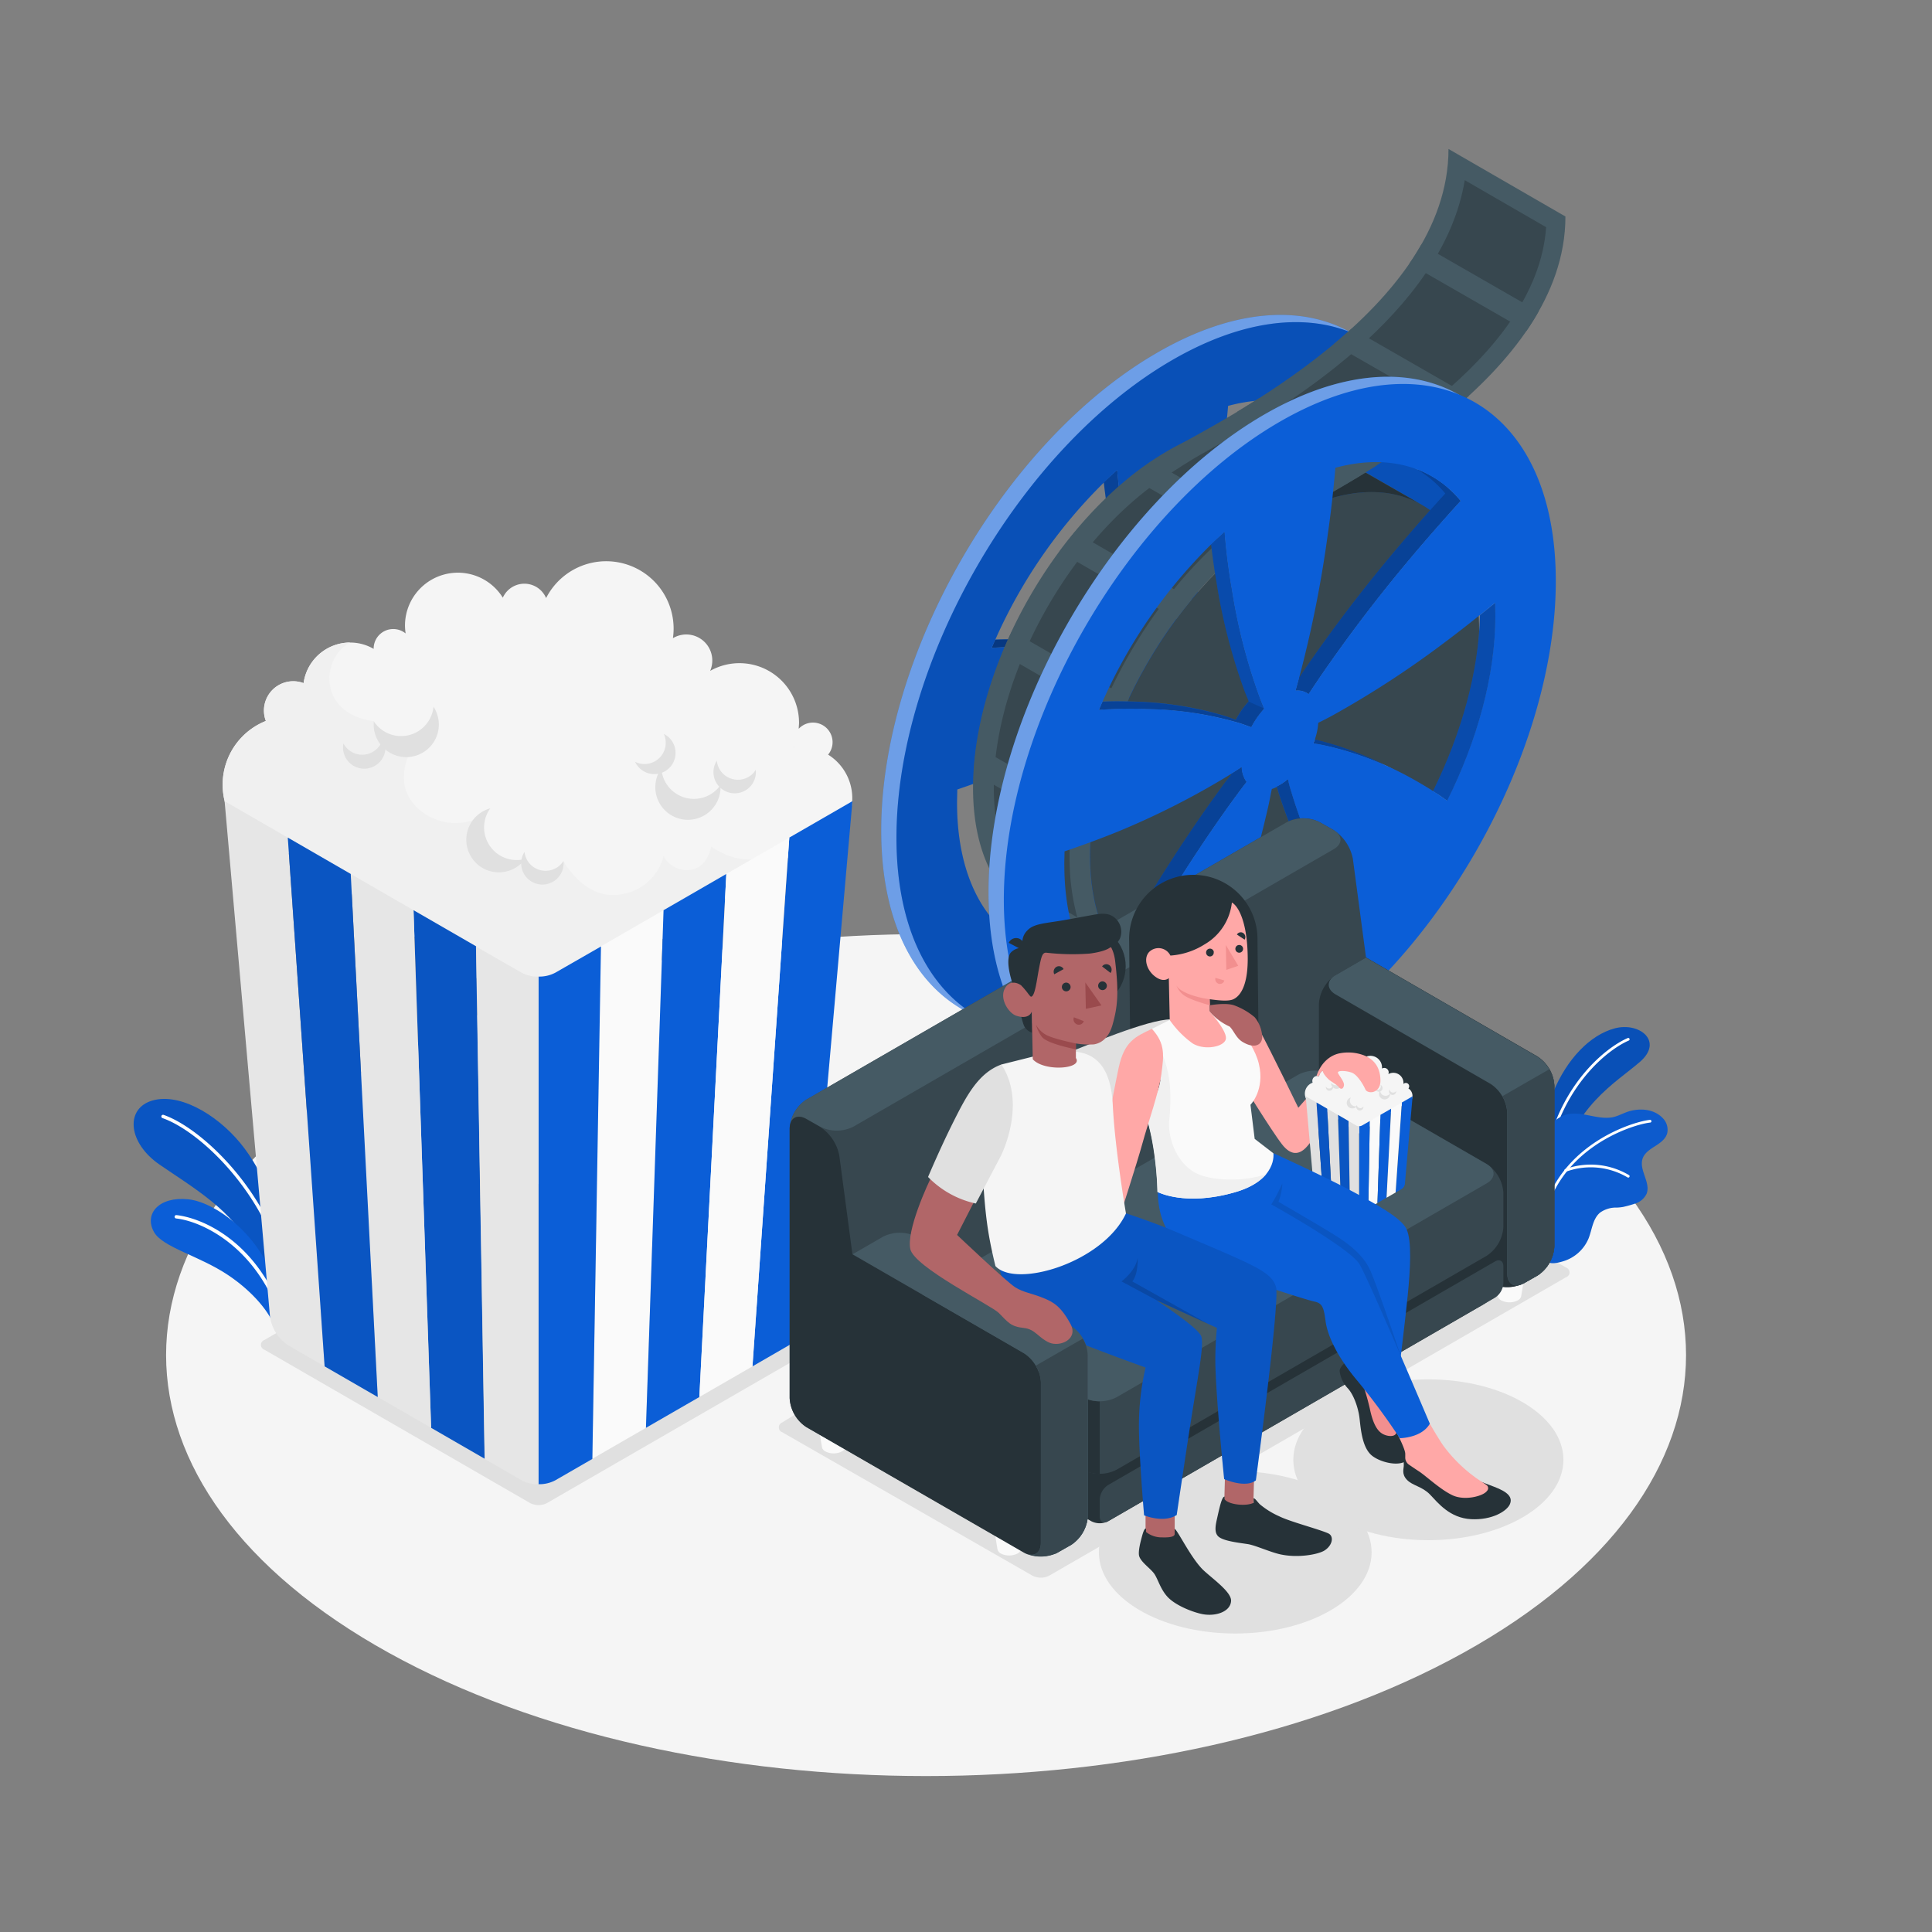 <svg xmlns="http://www.w3.org/2000/svg" viewBox="0 0 500 500"><rect x="0" y="0" width="500" height="500" fill="#808080" stroke="none"/><g id="freepik--Floor--inject-83"><path id="freepik--floor--inject-83" d="M378.74,427.73c-76.81,42.55-201.34,42.55-278.15,0s-76.81-111.53,0-154.08,201.34-42.54,278.15,0S455.55,385.18,378.74,427.73Z" style="fill:#f5f5f5"></path></g><g id="freepik--Shadows--inject-83"><path id="freepik--Shadow--inject-83" d="M202.47,370.68l64.72,37.1a4.78,4.78,0,0,0,4.34,0L405.3,330.54a1.32,1.32,0,0,0,0-2.5l-68.95-39.62a4.64,4.64,0,0,0-4.3.06L202.43,368.13A1.36,1.36,0,0,0,202.47,370.68Z" style="fill:#e0e0e0"></path><path id="freepik--shadow--inject-83" d="M137.21,389,68.42,349.3a1.33,1.33,0,0,1,0-2.51L137,306.94a4.79,4.79,0,0,1,4.33,0l69,39.86a1.32,1.32,0,0,1,0,2.5L141.54,389A4.79,4.79,0,0,1,137.21,389Z" style="fill:#e0e0e0"></path><ellipse id="freepik--shadow--inject-83" cx="319.68" cy="401.74" rx="35.29" ry="21.01" style="fill:#e0e0e0"></ellipse><ellipse id="freepik--shadow--inject-83" cx="369.66" cy="377.79" rx="34.95" ry="20.81" style="fill:#e0e0e0"></ellipse></g><g id="freepik--Plants--inject-83"><g id="freepik--plants--inject-83"><g id="freepik--plants--inject-83"><path d="M73.2,321.91c-.1-6-4.67-18.43-11.06-26.14S45.82,282.51,38.88,285c-6.46,2.34-5.61,10.85,2.38,16.37s20,12.41,23.61,22.12l7.49,11.86Z" style="fill:#0B5ED7"></path><path d="M73.2,321.91c-.1-6-4.67-18.43-11.06-26.14S45.82,282.51,38.88,285c-6.46,2.34-5.61,10.85,2.38,16.37s20,12.41,23.61,22.12l7.49,11.86Z" style="opacity:0.1"></path><path d="M73.79,330.14a.44.44,0,0,1-.4-.34C69,309.3,52.07,292.88,42.05,289.36a.44.44,0,0,1-.27-.56.43.43,0,0,1,.56-.27c10.21,3.58,27.45,20.28,31.91,41.08a.44.44,0,0,1-.34.52Z" style="fill:#fff"></path><path d="M71,343.36c-1-3.37-5.26-8.89-12-13.39-7.49-5-16.9-7.16-19.13-11.09-2.67-4.73,1.27-9.31,8.89-8.5s21.16,10.94,23.57,26.52Z" style="fill:#0B5ED7"></path><path d="M72.36,339.78a.44.44,0,0,1-.38-.29C65.37,322,51.82,316,45.58,315.34a.44.44,0,0,1-.39-.49.43.43,0,0,1,.49-.38c6.9.77,20.37,6.84,27.12,24.71a.43.43,0,0,1-.25.57A.58.58,0,0,1,72.36,339.78Z" style="fill:#fff"></path></g><g id="freepik--plants--inject-83"><path d="M399,302s-.7-10.36,2.9-19.17,9.65-15,16-16.69,12.7,3.3,6.52,8.66-17.72,11.79-20.58,28.13Z" style="fill:#0B5ED7"></path><path d="M399,302s-.7-10.36,2.9-19.17,9.65-15,16-16.69,12.7,3.3,6.52,8.66-17.72,11.79-20.58,28.13Z" style="opacity:0.15"></path><path d="M400.45,299h-.07a.36.36,0,0,1-.28-.41c3.75-18.08,15.47-27.49,21.15-29.94a.35.35,0,0,1,.46.18.35.35,0,0,1-.18.46c-5.56,2.4-17,11.64-20.74,29.44A.35.35,0,0,1,400.45,299Z" style="fill:#fff"></path><path d="M431.49,293.21c-.37,1.52-1.77,2.53-3.09,3.37s-2.75,1.74-3.28,3.21c-1.06,3,2.18,6.27,1,9.19a4.9,4.9,0,0,1-2.93,2.5,31.66,31.66,0,0,1-3.17.88,12.14,12.14,0,0,1-1.56.16,7.12,7.12,0,0,0-4.35,1.29c-1.92,1.59-2.08,4.4-3,6.72a10.31,10.31,0,0,1-6.36,5.82c-.94.3-2.69.8-3.76.44l-.23-.09,0,0c-.16-.12-.36-.29-.46-.38l0-.05c-.63-1.33-.28-2.89-.52-4.33a2,2,0,0,0,0-.26c-.37-1.66-.72-3.31-1.07-5-.64-3.05-1.23-6.12-1.78-9.19-.34-2-1-4.14-.48-6.17.55-2.24,2.87-2.71,3.37-4.9.21-.87.24-1.77.43-2.65a7.26,7.26,0,0,1,5.3-5.36c4-.95,8.26,1.67,12.25.63,1-.28,2-.78,3-1.16,3.17-1.22,7.14-1,9.49,1.46A4.31,4.31,0,0,1,431.49,293.21Z" style="fill:#0B5ED7"></path><g style="opacity:0.07"><path d="M431.49,293.21c-.37,1.52-1.77,2.53-3.09,3.37s-2.75,1.74-3.28,3.21c-1.06,3,2.18,6.27,1,9.19a4.9,4.9,0,0,1-2.93,2.5,16.56,16.56,0,0,1-3.17.88,12.14,12.14,0,0,1-1.56.16,7.12,7.12,0,0,0-4.35,1.29c-1.92,1.59-2.08,4.4-3,6.72a10.31,10.31,0,0,1-6.36,5.82c-.94.3-2.69.8-3.76.44l-.23-.09,0,0a1,1,0,0,1-.18-.1,1.24,1.24,0,0,1-.28-.28l0-.05c-.75-1.05-.35-3.07-.52-4.33a2,2,0,0,0,0-.26c-.37-1.66-.72-3.31-1.07-5-.64-3.05-1.23-6.12-1.78-9.19-.34-2-1-4.14-.48-6.17.55-2.24,2.87-2.71,3.37-4.9.21-.87.24-1.77.43-2.65a7.26,7.26,0,0,1,5.3-5.36c4-.95,8.26,1.67,12.25.63,1-.28,2-.78,3-1.16,3.17-1.22,7.14-1,9.49,1.46A4.31,4.31,0,0,1,431.49,293.21Z" style="fill:#263238"></path></g><path d="M398.73,319.92h0a.36.36,0,0,1-.32-.38c1.75-22.05,23.34-29.14,28.59-29.72a.36.36,0,0,1,.39.31.35.35,0,0,1-.31.39c-5.14.56-26.26,7.51-28,29.08A.35.35,0,0,1,398.73,319.92Z" style="fill:#fff"></path><path d="M421.39,304.76a.36.36,0,0,1-.2-.06,18.72,18.72,0,0,0-15.85-1.49.35.35,0,1,1-.23-.66,19.4,19.4,0,0,1,16.48,1.57.34.34,0,0,1,.08.49A.32.32,0,0,1,421.39,304.76Z" style="fill:#fff"></path></g></g></g><g id="freepik--Popcorn--inject-83"><path d="M214.33,195.28a5.07,5.07,0,0,0-7.62-6.68c0-.51.08-1,.08-1.56a15.42,15.42,0,0,0-23-13.42,6.83,6.83,0,0,0,.55-2.68,6.73,6.73,0,0,0-10.19-5.78,17,17,0,0,0,.18-2.38,17.45,17.45,0,0,0-33-8,6.11,6.11,0,0,0-11.2-.1,13.69,13.69,0,0,0-25.32,7.21,13.83,13.83,0,0,0,.17,2.05,5.07,5.07,0,0,0-8.28,3.93s0,0,0,.06a12,12,0,0,0-6.08-1.64,12.19,12.19,0,0,0-12.06,10.51,7.58,7.58,0,0,0-9.76,9.79,17.75,17.75,0,0,0,6.56,34.24l63.75,42.95,68.19-43.9a13.3,13.3,0,0,0,7-24.59Zm-8.94-1.86a.93.93,0,0,1,.05-.1.29.29,0,0,1,0,.09Z" style="fill:#f5f5f5"></path><path d="M90.63,166.28a12.19,12.19,0,0,0-12.06,10.51,7.58,7.58,0,0,0-9.76,9.79,17.75,17.75,0,0,0,6.56,34.24l63.75,42.95,63.52-40.89,1.63-6.11c-8.65,11.23-20.21,2.29-20.21,2.29s-.88,5.73-5.72,6.08a6.68,6.68,0,0,1-6.61-3.65,13.25,13.25,0,0,1-10.95,9.95c-9.44,1.75-14.95-8.61-14.95-8.61s-1.77,4.67-6.71,3.42-3.19-4-3.19-4-2.81,2.47-7.64-.11S123.13,212,123.13,212a14.3,14.3,0,0,1-15.18-3c-7-6.65-1.07-15.79-1.07-15.79-10.52,2.06-10.13-6.57-10.13-6.57C82.05,184.63,83.11,170.21,90.63,166.28Z" style="fill:#f0f0f0"></path><polygon points="155.53 244.91 153.3 377.53 167.17 369.52 171.73 235.56 155.53 244.91" style="fill:#fafafa"></polygon><polygon points="171.73 235.56 167.17 369.52 180.99 361.55 187.97 226.18 171.73 235.56" style="fill:#0B5ED7"></polygon><path d="M143.7,251.74a8.83,8.83,0,0,1-4.33,1V384.11a8.83,8.83,0,0,0,4.33-1l9.6-5.54,2.23-132.62Z" style="fill:#0B5ED7"></path><path d="M194.74,353.61l9.36-5.41a10.8,10.8,0,0,0,4.77-7.48l11.74-133.38-16.34,9.43Z" style="fill:#0B5ED7"></path><polygon points="187.97 226.18 180.99 361.55 194.74 353.61 204.27 216.77 187.97 226.18" style="fill:#fafafa"></polygon><polygon points="123.22 244.91 125.45 377.53 111.58 369.52 107.02 235.56 123.22 244.91" style="fill:#0B5ED7"></polygon><polygon points="107.02 235.56 111.58 369.52 97.76 361.55 90.77 226.18 107.02 235.56" style="fill:#e6e6e6"></polygon><path d="M135,251.74a8.88,8.88,0,0,0,4.33,1V384.11a8.89,8.89,0,0,1-4.33-1l-9.59-5.54-2.23-132.62Z" style="fill:#e6e6e6"></path><path d="M84,353.61l-9.36-5.41a10.77,10.77,0,0,1-4.77-7.48L58.13,207.34l16.35,9.43Z" style="fill:#e6e6e6"></path><polygon points="90.77 226.18 97.76 361.55 84.01 353.61 74.48 216.77 90.77 226.18" style="fill:#0B5ED7"></polygon><polygon points="123.22 244.91 125.45 377.53 111.58 369.52 107.02 235.56 123.22 244.91" style="opacity:0.1"></polygon><polygon points="90.77 226.18 97.76 361.55 84.01 353.61 74.48 216.77 90.77 226.18" style="opacity:0.1"></polygon><path d="M135.93,222.28a8.43,8.43,0,1,1-9.05-13.08,8.44,8.44,0,0,0,6.84,13.38A8.13,8.13,0,0,0,135.93,222.28Z" style="fill:#e0e0e0"></path><path d="M145.83,222.83a5.49,5.49,0,1,1-10.08-2.36,5.44,5.44,0,0,0,1.38,3.09,5.51,5.51,0,0,0,7.76.38A5.77,5.77,0,0,0,145.83,222.83Z" style="fill:#e0e0e0"></path><path d="M112.19,182.89a8.43,8.43,0,1,1-15.44,3.8,8.43,8.43,0,0,0,15.44-3.8Z" style="fill:#e0e0e0"></path><path d="M99.13,190.9a5.49,5.49,0,1,1-10.25,1.48,5.39,5.39,0,0,0,2.42,2.37,5.49,5.49,0,0,0,7.36-2.48A5.7,5.7,0,0,0,99.13,190.9Z" style="fill:#e0e0e0"></path><path d="M186.46,203.2a8.44,8.44,0,1,1-15.3-4.37,8.43,8.43,0,0,0,13.77,6A9,9,0,0,0,186.46,203.2Z" style="fill:#e0e0e0"></path><path d="M195.59,199.22a5.49,5.49,0,1,1-10.08-2.36A5.45,5.45,0,0,0,186.9,200a5.51,5.51,0,0,0,7.76.38A5.71,5.71,0,0,0,195.59,199.22Z" style="fill:#e0e0e0"></path><path d="M171.8,189.94a5.49,5.49,0,1,1-7.44,7.21,5.49,5.49,0,0,0,7.86-5.82A5.34,5.34,0,0,0,171.8,189.94Z" style="fill:#e0e0e0"></path></g><g id="freepik--Film--inject-83"><path d="M349.53,86c-12.88-7.18-30.55-6-50,5.25C260,114,228.06,169.39,228.06,214.93c0,25.27,9.84,42.19,25.33,48.38,12.44,5,28.53,3,46.09-7.14C338.92,233.39,370.9,178,370.9,132.46,370.9,109.43,362.72,93.32,349.53,86Zm.7,27.62c-4,4.38-8.24,9.16-12.47,14.19a391.28,391.28,0,0,0-24,31.47c-1,1.5-2,2.95-2.86,4.31a4.75,4.75,0,0,0-3.34-.91c.3-1.06.6-2.17.91-3.33l-1.55,2.35a4.77,4.77,0,0,0-3.34-.91c.42-1.44.84-3,1.26-4.64a303.5,303.5,0,0,0,7.09-36c.84-5.86,1.47-11.64,1.94-17,9.64-2.6,18.24-1.69,25.06,2.28A26.94,26.94,0,0,1,350.23,113.59Zm-97.54,52.14c7.41-17.47,18.95-34,32.46-46,.15,1.68.31,3.38.51,5.09,1.14-1.1,2.29-2.17,3.47-3.21.41,4.82,1,9.89,1.87,14.76a148.6,148.6,0,0,0,7.1,27.78c.41,1.15.88,2.21,1.25,3.19a23,23,0,0,0-3.34,4.77c-.89-.33-1.82-.69-2.82-1a89.12,89.12,0,0,0-24.06-3.71,107.74,107.74,0,0,0-12.47.21c.3-.71.61-1.43.92-2.13C255.93,165.53,254.3,165.62,252.69,165.73Zm7.46,75.44a28.24,28.24,0,0,1-3.23-3.24l-.73,1.36c-7.78-6.61-12.48-18-12.48-33.42,0-1.14.06-2.32.06-3.47,4.33-1.47,9-3.16,13.73-5.09A205.2,205.2,0,0,0,285.88,183c1.31-.82,2.56-1.6,3.71-2.38a7.06,7.06,0,0,0,1.15,3.71c1-.62,1.93-1.22,2.82-1.82a6.91,6.91,0,0,0,1.25,3.85c-1,1.24-2,2.62-3.08,4.07-6.63,9.07-14.67,21.24-21.92,33.63C266.37,229.81,263.13,235.6,260.15,241.17Zm43.32-1.2c-7,4.06-13.83,6.48-20,7.23.37-.94.74-1.89,1.1-2.84a37.83,37.83,0,0,1-5.07.95c2.25-5.69,4.44-11.72,6.53-17.86a364.79,364.79,0,0,0,10.49-36.68c.36-1.59.63-3.13.94-4.57a11.34,11.34,0,0,0,2.09-1,13.88,13.88,0,0,0,2-1.42l0,0a30.33,30.33,0,0,0,1,3.49c0,.1.06.19.08.29.28-.13.56-.29.85-.45a13.22,13.22,0,0,0,2-1.42l.05,0a30.39,30.39,0,0,0,.94,3.5A120.84,120.84,0,0,0,317,213.72a105.68,105.68,0,0,0,6.52,10.34A92.23,92.23,0,0,1,303.47,240Zm39.61-51.31c-.09.21-.2.42-.31.63a82.26,82.26,0,0,0-9.6-6c-.73-.41-1.49-.8-2.24-1.18a82.17,82.17,0,0,0-15.76-5.22c-1.05-.24-2.09-.42-3-.54.15-.35.27-.69.39-1l-1.34-.31a27.86,27.86,0,0,0-3-.53,16.71,16.71,0,0,0,1.25-5.31c1.15-.54,2.41-1.21,3.66-1.87a247.72,247.72,0,0,0,28.44-18.47c4.7-3.49,9.34-7.2,13.67-10.73,0,1.15.06,2.27.06,3.41,0,.55,0,1.1,0,1.66l3.93-3.18c0,1.15,0,2.26,0,3.4,0,15.37-4.7,32.25-12.47,47.82C345.58,190.32,344.35,189.48,343.08,188.66Z" style="fill:#0B5ED7"></path><path d="M349.53,86c-12.88-7.18-30.55-6-50,5.25C260,114,228.06,169.39,228.06,214.93c0,25.27,9.84,42.19,25.33,48.38,12.44,5,28.53,3,46.09-7.14C338.92,233.39,370.9,178,370.9,132.46,370.9,109.43,362.72,93.32,349.53,86Zm.7,27.62c-4,4.38-8.24,9.16-12.47,14.19a391.28,391.28,0,0,0-24,31.47c-1,1.5-2,2.95-2.86,4.31a4.75,4.75,0,0,0-3.34-.91c.3-1.06.6-2.17.91-3.33l-1.55,2.35a4.77,4.77,0,0,0-3.34-.91c.42-1.44.84-3,1.26-4.64a303.5,303.5,0,0,0,7.09-36c.84-5.86,1.47-11.64,1.94-17,9.64-2.6,18.24-1.69,25.06,2.28A26.94,26.94,0,0,1,350.23,113.59Zm-97.54,52.14c7.41-17.47,18.95-34,32.46-46,.15,1.68.31,3.38.51,5.09,1.14-1.1,2.29-2.17,3.47-3.21.41,4.82,1,9.89,1.87,14.76a148.6,148.6,0,0,0,7.1,27.78c.41,1.15.88,2.21,1.25,3.19a23,23,0,0,0-3.34,4.77c-.89-.33-1.82-.69-2.82-1a89.12,89.12,0,0,0-24.06-3.71,107.74,107.74,0,0,0-12.47.21c.3-.71.61-1.43.92-2.13C255.93,165.53,254.3,165.62,252.69,165.73Zm7.46,75.44a28.24,28.24,0,0,1-3.23-3.24l-.73,1.36c-7.78-6.61-12.48-18-12.48-33.42,0-1.14.06-2.32.06-3.47,4.33-1.47,9-3.16,13.73-5.09A205.2,205.2,0,0,0,285.88,183c1.31-.82,2.56-1.6,3.71-2.38a7.06,7.06,0,0,0,1.15,3.71c1-.62,1.93-1.22,2.82-1.82a6.91,6.91,0,0,0,1.25,3.85c-1,1.24-2,2.62-3.08,4.07-6.63,9.07-14.67,21.24-21.92,33.63C266.37,229.81,263.13,235.6,260.15,241.17Zm43.32-1.2c-7,4.06-13.83,6.48-20,7.23.37-.94.74-1.89,1.1-2.84a37.83,37.83,0,0,1-5.07.95c2.25-5.69,4.44-11.72,6.53-17.86a364.79,364.79,0,0,0,10.49-36.68c.36-1.59.63-3.13.94-4.57a11.34,11.34,0,0,0,2.09-1,13.88,13.88,0,0,0,2-1.42l0,0a30.33,30.33,0,0,0,1,3.49c0,.1.06.19.08.29.28-.13.56-.29.85-.45a13.22,13.22,0,0,0,2-1.42l.05,0a30.39,30.39,0,0,0,.94,3.5A120.84,120.84,0,0,0,317,213.72a105.68,105.68,0,0,0,6.52,10.34A92.23,92.23,0,0,1,303.47,240Zm39.61-51.31c-.09.21-.2.42-.31.63a82.26,82.26,0,0,0-9.6-6c-.73-.41-1.49-.8-2.24-1.18a82.17,82.17,0,0,0-15.76-5.22c-1.05-.24-2.09-.42-3-.54.15-.35.27-.69.39-1l-1.34-.31a27.86,27.86,0,0,0-3-.53,16.71,16.71,0,0,0,1.25-5.31c1.15-.54,2.41-1.21,3.66-1.87a247.72,247.72,0,0,0,28.44-18.47c4.7-3.49,9.34-7.2,13.67-10.73,0,1.15.06,2.27.06,3.41,0,.55,0,1.1,0,1.66l3.93-3.18c0,1.15,0,2.26,0,3.4,0,15.37-4.7,32.25-12.47,47.82C345.58,190.32,344.35,189.48,343.08,188.66Z" style="fill:#fff;opacity:0.4"></path><path d="M349.53,86c-12.43-5-28.52-3-46.08,7.14C264,115.89,232,171.27,232,216.82c0,23,8.19,39.13,21.37,46.49,12.89,7.18,30.56,6,50.06-5.26,39.44-22.77,71.42-78.15,71.42-123.7C374.87,109.08,365,92.15,349.53,86Zm-37,89.32a16.45,16.45,0,0,0,.86-4.26c1.14-.55,2.4-1.21,3.65-1.88a248,248,0,0,0,28.45-18.46c3.3-2.46,6.57-5,9.74-7.55l3.93-3.18c0,1.15,0,2.26,0,3.4,0,15.37-4.7,32.25-12.47,47.82-1.16-.86-2.39-1.7-3.66-2.52-1.9-1.22-3.9-2.39-5.94-3.51s-4.11-2.14-6.21-3.06a82.17,82.17,0,0,0-15.76-5.22c-1.05-.24-2.09-.42-3-.54C312.29,176,312.41,175.64,312.53,175.29Zm37.7-61.7c-4,4.38-8.24,9.16-12.47,14.19a391.28,391.28,0,0,0-24,31.47c-1,1.5-2,2.95-2.86,4.31a4.75,4.75,0,0,0-3.34-.91c.3-1.06.6-2.17.91-3.33.11-.43.22-.87.34-1.31a304.09,304.09,0,0,0,7.09-36c.84-5.84,1.46-11.63,1.93-17,7.86-2.12,15-1.9,21.1.4A26.94,26.94,0,0,1,350.23,113.59Zm-46.76,73.53a13.22,13.22,0,0,0,2-1.42l.05,0a30.39,30.39,0,0,0,.94,3.5A120.84,120.84,0,0,0,317,213.72a105.68,105.68,0,0,0,6.52,10.34,92.23,92.23,0,0,1-20,15.91c-7,4.06-13.83,6.48-20,7.23.37-.94.74-1.89,1.1-2.84,1.87-4.85,3.68-9.9,5.43-15a362,362,0,0,0,10.49-36.67c.36-1.6.62-3.13.93-4.58a7.55,7.55,0,0,0,1.24-.51C302.9,187.44,303.18,187.28,303.47,187.12Zm-55.79,20.64c0-1.15.06-2.33.06-3.47,4.33-1.48,9-3.17,13.72-5.09a206.45,206.45,0,0,0,28.39-14.34l.89-.56c1-.62,1.93-1.22,2.82-1.82a6.91,6.91,0,0,0,1.25,3.85c-1,1.24-2,2.62-3.08,4.07-6.63,9.07-14.67,21.24-21.92,33.63-3.44,5.78-6.68,11.57-9.66,17.14a28.24,28.24,0,0,1-3.23-3.24C251.09,231.1,247.68,220.85,247.68,207.76Zm41.45-86.12c.41,4.82,1,9.89,1.87,14.76a148.6,148.6,0,0,0,7.1,27.78c.41,1.15.88,2.21,1.25,3.19a23,23,0,0,0-3.34,4.77c-.89-.33-1.82-.69-2.82-1a89.12,89.12,0,0,0-24.06-3.71,107.74,107.74,0,0,0-12.47.21c.3-.71.61-1.43.92-2.13a132.4,132.4,0,0,1,28.08-40.64C286.8,123.75,288,122.68,289.13,121.64Z" style="fill:#0B5ED7"></path><path d="M349.53,86c-12.43-5-28.52-3-46.08,7.14C264,115.89,232,171.27,232,216.82c0,23,8.19,39.13,21.37,46.49,12.89,7.18,30.56,6,50.06-5.26,39.44-22.77,71.42-78.15,71.42-123.7C374.87,109.08,365,92.15,349.53,86Zm-37,89.32a16.45,16.45,0,0,0,.86-4.26c1.14-.55,2.4-1.21,3.65-1.88a248,248,0,0,0,28.45-18.46c3.3-2.46,6.57-5,9.74-7.55l3.93-3.18c0,1.15,0,2.26,0,3.4,0,15.37-4.7,32.25-12.47,47.82-1.16-.86-2.39-1.7-3.66-2.52-1.9-1.22-3.9-2.39-5.94-3.51s-4.11-2.14-6.21-3.06a82.17,82.17,0,0,0-15.76-5.22c-1.05-.24-2.09-.42-3-.54C312.29,176,312.41,175.64,312.53,175.29Zm37.7-61.7c-4,4.38-8.24,9.16-12.47,14.19a391.28,391.28,0,0,0-24,31.47c-1,1.5-2,2.95-2.86,4.31a4.75,4.75,0,0,0-3.34-.91c.3-1.06.6-2.17.91-3.33.11-.43.22-.87.34-1.31a304.09,304.09,0,0,0,7.09-36c.84-5.84,1.46-11.63,1.93-17,7.86-2.12,15-1.9,21.1.4A26.94,26.94,0,0,1,350.23,113.59Zm-46.76,73.53a13.22,13.22,0,0,0,2-1.42l.05,0a30.39,30.39,0,0,0,.94,3.5A120.84,120.84,0,0,0,317,213.72a105.68,105.68,0,0,0,6.52,10.34,92.23,92.23,0,0,1-20,15.91c-7,4.06-13.83,6.48-20,7.23.37-.94.74-1.89,1.1-2.84,1.87-4.85,3.68-9.9,5.43-15a362,362,0,0,0,10.49-36.67c.36-1.6.62-3.13.93-4.58a7.55,7.55,0,0,0,1.24-.51C302.9,187.44,303.18,187.28,303.47,187.12Zm-55.79,20.64c0-1.15.06-2.33.06-3.47,4.33-1.48,9-3.17,13.72-5.09a206.45,206.45,0,0,0,28.39-14.34l.89-.56c1-.62,1.93-1.22,2.82-1.82a6.91,6.91,0,0,0,1.25,3.85c-1,1.24-2,2.62-3.08,4.07-6.63,9.07-14.67,21.24-21.92,33.63-3.44,5.78-6.68,11.57-9.66,17.14a28.24,28.24,0,0,1-3.23-3.24C251.09,231.1,247.68,220.85,247.68,207.76Zm41.45-86.12c.41,4.82,1,9.89,1.87,14.76a148.6,148.6,0,0,0,7.1,27.78c.41,1.15.88,2.21,1.25,3.19a23,23,0,0,0-3.34,4.77c-.89-.33-1.82-.69-2.82-1a89.12,89.12,0,0,0-24.06-3.71,107.74,107.74,0,0,0-12.47.21c.3-.71.61-1.43.92-2.13a132.4,132.4,0,0,1,28.08-40.64C286.8,123.75,288,122.68,289.13,121.64Z" style="opacity:0.15"></path><path d="M294.81,186.33c-1,1.24-2,2.62-3.08,4.07-6.63,9.07-14.67,21.24-21.92,33.63-3.44,5.78-6.68,11.57-9.66,17.14a28.24,28.24,0,0,1-3.23-3.24c2.77-5.16,5.76-10.47,8.93-15.79,7.25-12.38,15.29-24.55,21.92-33.63,1-1.44,2.08-2.83,3.07-4.06l-.1-.15c1-.62,1.93-1.22,2.82-1.82A6.91,6.91,0,0,0,294.81,186.33Z" style="fill:#0B5ED7"></path><path d="M294.81,186.33c-1,1.24-2,2.62-3.08,4.07-6.63,9.07-14.67,21.24-21.92,33.63-3.44,5.78-6.68,11.57-9.66,17.14a28.24,28.24,0,0,1-3.23-3.24c2.77-5.16,5.76-10.47,8.93-15.79,7.25-12.38,15.29-24.55,21.92-33.63,1-1.44,2.08-2.83,3.07-4.06l-.1-.15c1-.62,1.93-1.22,2.82-1.82A6.91,6.91,0,0,0,294.81,186.33Z" style="opacity:0.4"></path><path d="M323.51,224.06a92.23,92.23,0,0,1-20,15.91c-7,4.06-13.83,6.48-20,7.23.37-.94.74-1.89,1.1-2.84a58.86,58.86,0,0,0,15-6.28,92.42,92.42,0,0,0,20-15.91A109.4,109.4,0,0,1,313,211.84a120.7,120.7,0,0,1-10.4-24.27c.28-.13.56-.29.85-.45a13.22,13.22,0,0,0,2-1.42l.05,0a30.39,30.39,0,0,0,.94,3.5A120.84,120.84,0,0,0,317,213.72,105.68,105.68,0,0,0,323.51,224.06Z" style="fill:#0B5ED7"></path><path d="M323.51,224.06a92.23,92.23,0,0,1-20,15.91c-7,4.06-13.83,6.48-20,7.23.37-.94.74-1.89,1.1-2.84a58.86,58.86,0,0,0,15-6.28,92.42,92.42,0,0,0,20-15.91" style="opacity:0.3"></path><path d="M317,213.72a120.84,120.84,0,0,1-10.49-24.55,30.39,30.39,0,0,1-.94-3.5l-.05,0a13.22,13.22,0,0,1-2,1.42c-.29.16-.57.32-.85.45A120.7,120.7,0,0,0,313,211.84a109.4,109.4,0,0,0,6.52,10.33l4,1.89A105.68,105.68,0,0,1,317,213.72Z" style="opacity:0.4"></path><path d="M330.93,182.09a82.17,82.17,0,0,0-15.76-5.22c-1.05-.24-2.09-.42-3-.54.15-.35.27-.69.39-1A84.61,84.61,0,0,1,330.93,182.09Z" style="fill:#0B5ED7"></path><path d="M359.21,143.36c0,15.37-4.7,32.25-12.47,47.82-1.16-.86-2.39-1.7-3.66-2.52,7.32-14.83,11.83-30.82,12.15-45.52l3.93-3.18C359.16,141.11,359.21,142.22,359.21,143.36Z" style="fill:#0B5ED7"></path><path d="M330.93,182.09a82.17,82.17,0,0,0-15.76-5.22c-1.05-.24-2.09-.42-3-.54.15-.35.27-.69.39-1A84.61,84.61,0,0,1,330.93,182.09Z" style="opacity:0.4"></path><path d="M359.21,143.36c0,15.37-4.7,32.25-12.47,47.82-1.16-.86-2.39-1.7-3.66-2.52,7.32-14.83,11.83-30.82,12.15-45.52l3.93-3.18C359.16,141.11,359.21,142.22,359.21,143.36Z" style="opacity:0.3"></path><path d="M350.23,113.59c-4,4.38-8.24,9.16-12.47,14.19a391.28,391.28,0,0,0-24,31.47c-1,1.5-2,2.95-2.86,4.31a4.75,4.75,0,0,0-3.34-.91c.3-1.06.6-2.17.91-3.33l1.32-2a393.59,393.59,0,0,1,24-31.46c4.23-5,8.45-9.83,12.48-14.19a27.44,27.44,0,0,0-7.35-6.25A26.94,26.94,0,0,1,350.23,113.59Z" style="fill:#0B5ED7"></path><path d="M350.23,113.59c-4,4.38-8.24,9.16-12.47,14.19a391.28,391.28,0,0,0-24,31.47c-1,1.5-2,2.95-2.86,4.31a4.75,4.75,0,0,0-3.34-.91c.3-1.06.6-2.17.91-3.33l1.32-2a393.59,393.59,0,0,1,24-31.46c4.23-5,8.45-9.83,12.48-14.19a27.44,27.44,0,0,0-7.35-6.25A26.94,26.94,0,0,1,350.23,113.59Z" style="opacity:0.4"></path><path d="M299.35,167.37a23,23,0,0,0-3.34,4.77c-.89-.33-1.82-.69-2.82-1a89.12,89.12,0,0,0-24.06-3.71,107.74,107.74,0,0,0-12.47.21c.3-.71.61-1.43.92-2.13,2.52-.09,5.06-.08,7.58,0a89.58,89.58,0,0,1,24.06,3.71c1,.33,1.94.69,2.83,1a22.67,22.67,0,0,1,3.34-4.77c-.37-1-.84-2-1.26-3.19a149.13,149.13,0,0,1-7.1-27.79c-.54-3.17-1-6.43-1.37-9.66,1.14-1.1,2.29-2.17,3.47-3.21.41,4.82,1,9.89,1.87,14.76a148.6,148.6,0,0,0,7.1,27.78C298.51,165.33,299,166.39,299.35,167.37Z" style="fill:#0B5ED7"></path><path d="M295.39,165.49a22.67,22.67,0,0,0-3.34,4.77c-.89-.34-1.83-.7-2.83-1a89.58,89.58,0,0,0-24.06-3.71c-2.52-.11-5.06-.12-7.58,0-.31.7-.62,1.42-.92,2.13a107.74,107.74,0,0,1,12.47-.21,89.12,89.12,0,0,1,24.06,3.71c1,.33,1.93.69,2.82,1a23,23,0,0,1,3.34-4.77Z" style="opacity:0.4"></path><path d="M295.39,165.49c-.37-1-.84-2-1.26-3.19a149.13,149.13,0,0,1-7.1-27.79c-.54-3.17-1-6.43-1.37-9.66,1.14-1.1,2.29-2.17,3.47-3.21.41,4.82,1,9.89,1.87,14.76a148.6,148.6,0,0,0,7.1,27.78c.41,1.15.88,2.21,1.25,3.19" style="opacity:0.3"></path><path d="M337.76,113.22l30.15,17.39a23,23,0,0,0-3-1.42c-8.77-3.49-20.11-2.11-32.49,5-27.8,16.05-50.33,55.1-50.33,87.2,0,15.72,5.42,26.86,14.2,32.26l-29.79-17.23h0c-9.06-5.28-14.68-16.52-14.68-32.52,0-32.1,22.54-71.14,50.34-87.19,12.38-7.15,23.72-8.53,32.48-5a24.46,24.46,0,0,1,3.08,1.52Z" style="fill:#455a64"></path><path d="M269.2,231.84c-7.75-4.51-12-14.43-12-27.91,0-30.36,21.39-67.41,47.68-82.59,7-4,13.84-6.15,19.83-6.15a21.75,21.75,0,0,1,8,1.45,19.35,19.35,0,0,1,2.38,1.18l9.61,5.55a59.2,59.2,0,0,0-14.9,6.24c-29.22,16.88-53,58.06-53,91.81a59.61,59.61,0,0,0,2,16Z" style="fill:#37474f"></path><path d="M364.94,129.19c-8.76-3.5-20.1-2.11-32.48,5-27.8,16.06-50.34,55.09-50.34,87.2,0,16.23,5.77,27.57,15.07,32.76,9.08,5.06,21.53,4.23,35.27-3.71,27.8-16,50.34-55.08,50.34-87.18C382.8,145.48,375.86,133.55,364.94,129.19Z" style="fill:#37474f"></path><path d="M252,200.08l30.28,17.48c.12-2.3.36-4.63.69-7l-30.27-17.48Q252.16,196.64,252,200.08Z" style="fill:#455a64"></path><path d="M292.49,123.43l30.27,17.48c1.84-1.47,3.72-2.85,5.62-4.13l-30.27-17.47C296.21,120.58,294.33,122,292.49,123.43Z" style="fill:#455a64"></path><path d="M278.16,137.67c-1.37,1.64-2.69,3.34-4,5.07l30.28,17.48c1.28-1.74,2.61-3.43,4-5.08Z" style="fill:#455a64"></path><path d="M261.9,163.3q-1.38,2.91-2.58,5.88l30.27,17.48q1.2-3,2.58-5.88Z" style="fill:#455a64"></path><path d="M367.91,130.62a21.79,21.79,0,0,0-3-1.43c-8.32-3.31-18.91-2.24-30.54,4,4.42-2.43,11.27-6.11,19-10.9Z" style="fill:#263238"></path><path d="M332.46,134.22c14.47-8.13,72.67-36.95,72.67-78.19L374.87,38.55c0,41.24-58.2,70.06-72.67,78.19l5.38,3.1,4.57-3,20.37,11.77-5.29,2.59Z" style="fill:#455a64"></path><path d="M312.15,116.84c20.34-11.27,61.23-35.75,66.93-70.21L400.14,58.8c-2.4,34.15-48.77,59.5-66.51,69.2l-1.11.61Z" style="fill:#37474f"></path><path d="M349.84,85q-2.29,2.08-4.67,4.07l30.34,17.43c1.58-1.32,3.14-2.68,4.66-4.08Z" style="fill:#455a64"></path><path d="M325.85,103.06c-1.93,1.23-3.83,2.4-5.66,3.51L350.54,124q2.74-1.66,5.66-3.51Z" style="fill:#455a64"></path><path d="M367.86,63.24q-1.44,2.54-3.12,5l30.31,17.41c1.11-1.63,2.15-3.28,3.11-5Z" style="fill:#455a64"></path><path d="M312.15,116.84c-4.74,2.6-8.87,5.45-8.87,5.45l20,11.55s4.19-2.46,9.24-5.23Z" style="fill:#37474f"></path><path d="M377.3,102c-12.88-7.18-30.55-6-50.05,5.25-39.44,22.78-71.42,78.17-71.42,123.71,0,25.27,9.84,42.19,25.34,48.38,12.43,5,28.52,3,46.08-7.14,39.45-22.78,71.43-78.16,71.43-123.71C398.68,125.48,390.49,109.37,377.3,102Zm.71,27.62c-4,4.38-8.25,9.16-12.48,14.19a393.63,393.63,0,0,0-24,31.47c-1,1.5-2,2.95-2.86,4.31a4.75,4.75,0,0,0-3.34-.91c.3-1.06.61-2.17.91-3.33-.54.81-1.05,1.59-1.54,2.35a4.78,4.78,0,0,0-3.34-.91c.42-1.44.84-3,1.26-4.64a305.53,305.53,0,0,0,7.09-36c.84-5.86,1.46-11.64,1.93-17,9.64-2.6,18.24-1.69,25.07,2.28A27.06,27.06,0,0,1,378,129.64Zm-97.55,52.14c7.42-17.47,19-34,32.46-46,.15,1.68.32,3.38.51,5.09q1.71-1.65,3.47-3.21c.41,4.82,1,9.89,1.87,14.76a147.76,147.76,0,0,0,7.11,27.78c.41,1.15.87,2.21,1.25,3.19a23.09,23.09,0,0,0-3.35,4.77c-.88-.33-1.82-.69-2.82-1a89.12,89.12,0,0,0-24.06-3.71,107.74,107.74,0,0,0-12.47.21c.3-.71.61-1.43.93-2.13C283.71,181.58,282.08,181.67,280.46,181.78Zm7.47,75.44a27.54,27.54,0,0,1-3.24-3.24l-.73,1.36c-7.78-6.61-12.47-18.05-12.47-33.42,0-1.14.06-2.32.06-3.47,4.32-1.47,9-3.16,13.72-5.09A205.9,205.9,0,0,0,313.66,199c1.3-.82,2.55-1.6,3.71-2.38a7.06,7.06,0,0,0,1.14,3.71c1-.62,1.93-1.22,2.82-1.82a6.91,6.91,0,0,0,1.25,3.85c-1,1.24-2,2.62-3.07,4.07-6.64,9.07-14.68,21.24-21.92,33.63C294.14,245.86,290.91,251.65,287.93,257.22Zm43.32-1.2c-7.05,4.06-13.83,6.48-20.05,7.23.37-.94.75-1.89,1.11-2.84a38.43,38.43,0,0,1-5.07.95c2.24-5.69,4.43-11.72,6.52-17.86a359.57,359.57,0,0,0,10.49-36.68c.37-1.59.63-3.13.94-4.57a11,11,0,0,0,2.09-1,13.37,13.37,0,0,0,2-1.42l.05,0a32.51,32.51,0,0,0,.95,3.49l.09.29c.27-.13.55-.29.85-.45a13.15,13.15,0,0,0,2-1.42l.06,0a28.48,28.48,0,0,0,.94,3.5,119.73,119.73,0,0,0,10.49,24.55,107.58,107.58,0,0,0,6.51,10.34A92.42,92.42,0,0,1,331.25,256Zm39.61-51.31c-.1.21-.21.42-.32.63a82.26,82.26,0,0,0-9.6-6c-.73-.41-1.48-.8-2.23-1.18a81.56,81.56,0,0,0-15.77-5.22c-1.05-.24-2.09-.42-3-.54a11,11,0,0,0,.39-1L339,191a28.13,28.13,0,0,0-3-.53,17.26,17.26,0,0,0,1.25-5.31c1.14-.54,2.4-1.21,3.65-1.87a247.72,247.72,0,0,0,28.44-18.47c4.7-3.49,9.34-7.2,13.67-10.73,0,1.15.06,2.27.06,3.41,0,.55,0,1.1,0,1.66,1.34-1.07,2.65-2.14,3.94-3.18,0,1.15,0,2.26,0,3.4,0,15.37-4.69,32.25-12.47,47.82Q372.77,205.94,370.86,204.71Z" style="fill:#0B5ED7"></path><path d="M377.3,102c-12.88-7.18-30.55-6-50.05,5.25-39.44,22.78-71.42,78.17-71.42,123.71,0,25.27,9.84,42.19,25.34,48.38,12.43,5,28.52,3,46.08-7.14,39.45-22.78,71.43-78.16,71.43-123.71C398.68,125.48,390.49,109.37,377.3,102Zm.71,27.62c-4,4.38-8.25,9.16-12.48,14.19a393.63,393.63,0,0,0-24,31.47c-1,1.5-2,2.95-2.86,4.31a4.75,4.75,0,0,0-3.34-.91c.3-1.06.61-2.17.91-3.33-.54.81-1.05,1.59-1.54,2.35a4.78,4.78,0,0,0-3.34-.91c.42-1.44.84-3,1.26-4.64a305.53,305.53,0,0,0,7.09-36c.84-5.86,1.46-11.64,1.93-17,9.64-2.6,18.24-1.69,25.07,2.28A27.06,27.06,0,0,1,378,129.64Zm-97.55,52.14c7.42-17.47,19-34,32.46-46,.15,1.68.32,3.38.51,5.09q1.71-1.65,3.47-3.21c.41,4.82,1,9.89,1.87,14.76a147.76,147.76,0,0,0,7.11,27.78c.41,1.15.87,2.21,1.25,3.19a23.09,23.09,0,0,0-3.35,4.77c-.88-.33-1.82-.69-2.82-1a89.12,89.12,0,0,0-24.06-3.71,107.74,107.74,0,0,0-12.47.21c.3-.71.61-1.43.93-2.13C283.71,181.58,282.08,181.67,280.46,181.78Zm7.47,75.44a27.54,27.54,0,0,1-3.24-3.24l-.73,1.36c-7.78-6.61-12.47-18.05-12.47-33.42,0-1.14.06-2.32.06-3.47,4.32-1.47,9-3.16,13.72-5.09A205.9,205.9,0,0,0,313.66,199c1.3-.82,2.55-1.6,3.71-2.38a7.06,7.06,0,0,0,1.14,3.71c1-.62,1.93-1.22,2.82-1.82a6.91,6.91,0,0,0,1.25,3.85c-1,1.24-2,2.62-3.07,4.07-6.64,9.07-14.68,21.24-21.92,33.63C294.14,245.86,290.91,251.65,287.93,257.22Zm43.32-1.2c-7.05,4.06-13.83,6.48-20.05,7.23.37-.94.75-1.89,1.11-2.84a38.43,38.43,0,0,1-5.07.95c2.24-5.69,4.43-11.72,6.52-17.86a359.57,359.57,0,0,0,10.49-36.68c.37-1.59.63-3.13.94-4.57a11,11,0,0,0,2.09-1,13.37,13.37,0,0,0,2-1.42l.05,0a32.51,32.51,0,0,0,.95,3.49l.09.29c.27-.13.55-.29.85-.45a13.15,13.15,0,0,0,2-1.42l.06,0a28.48,28.48,0,0,0,.94,3.5,119.73,119.73,0,0,0,10.49,24.55,107.58,107.58,0,0,0,6.51,10.34A92.42,92.42,0,0,1,331.25,256Zm39.61-51.31c-.1.21-.21.42-.32.63a82.26,82.26,0,0,0-9.6-6c-.73-.41-1.48-.8-2.23-1.18a81.56,81.56,0,0,0-15.77-5.22c-1.05-.24-2.09-.42-3-.54a11,11,0,0,0,.39-1L339,191a28.13,28.13,0,0,0-3-.53,17.26,17.26,0,0,0,1.25-5.31c1.14-.54,2.4-1.21,3.65-1.87a247.72,247.72,0,0,0,28.44-18.47c4.7-3.49,9.34-7.2,13.67-10.73,0,1.15.06,2.27.06,3.41,0,.55,0,1.1,0,1.66,1.34-1.07,2.65-2.14,3.94-3.18,0,1.15,0,2.26,0,3.4,0,15.37-4.69,32.25-12.47,47.82Q372.77,205.94,370.86,204.71Z" style="fill:#fff;opacity:0.4"></path><path d="M377.3,102c-12.43-5-28.52-3-46.08,7.14-39.45,22.78-71.43,78.16-71.43,123.71,0,23,8.19,39.13,21.38,46.49,12.88,7.18,30.55,6,50.05-5.26,39.44-22.77,71.42-78.15,71.42-123.7C402.64,125.13,392.8,108.2,377.3,102Zm-37,89.32a16.45,16.45,0,0,0,.86-4.26c1.15-.55,2.41-1.21,3.66-1.88a248,248,0,0,0,28.44-18.46c3.3-2.46,6.57-5,9.74-7.55,1.34-1.07,2.65-2.14,3.94-3.18,0,1.15,0,2.26,0,3.4,0,15.37-4.69,32.25-12.47,47.82q-1.74-1.29-3.65-2.52c-1.91-1.22-3.91-2.39-5.95-3.51s-4.1-2.14-6.2-3.06a81.56,81.56,0,0,0-15.77-5.22c-1.05-.24-2.09-.42-3-.54A11,11,0,0,0,340.3,191.34ZM378,129.64c-4,4.38-8.25,9.16-12.48,14.19a393.63,393.63,0,0,0-24,31.47c-1,1.5-2,2.95-2.86,4.31a4.75,4.75,0,0,0-3.34-.91c.3-1.06.61-2.17.91-3.33.12-.43.22-.87.34-1.31a302.08,302.08,0,0,0,7.09-36c.84-5.84,1.47-11.63,1.94-17,7.85-2.12,15-1.9,21.1.4A27.06,27.06,0,0,1,378,129.64Zm-46.76,73.53a13.15,13.15,0,0,0,2-1.42l.06,0a28.48,28.48,0,0,0,.94,3.5,119.73,119.73,0,0,0,10.49,24.55,107.58,107.58,0,0,0,6.51,10.34,92.42,92.42,0,0,1-20,15.91c-7.05,4.06-13.83,6.48-20.05,7.23.37-.94.75-1.89,1.11-2.84,1.86-4.85,3.67-9.9,5.42-15a362,362,0,0,0,10.49-36.67c.36-1.6.62-3.13.94-4.58a7.55,7.55,0,0,0,1.24-.51C330.67,203.49,331,203.33,331.25,203.17Zm-55.8,20.64c0-1.15.06-2.33.06-3.47,4.33-1.48,9-3.17,13.73-5.09a206.31,206.31,0,0,0,28.38-14.34l.89-.56c1-.62,1.93-1.22,2.82-1.82a6.91,6.91,0,0,0,1.25,3.85c-1,1.24-2,2.62-3.07,4.07-6.64,9.07-14.68,21.24-21.92,33.63-3.45,5.78-6.68,11.57-9.66,17.14a27.54,27.54,0,0,1-3.24-3.24C278.86,247.15,275.45,236.9,275.45,223.81Zm41.45-86.12c.41,4.82,1,9.89,1.87,14.76a147.76,147.76,0,0,0,7.11,27.78c.41,1.15.87,2.21,1.25,3.19a23.09,23.09,0,0,0-3.35,4.77c-.88-.33-1.82-.69-2.82-1a89.12,89.12,0,0,0-24.06-3.71,107.74,107.74,0,0,0-12.47.21c.3-.71.61-1.43.93-2.13a132.38,132.38,0,0,1,28.07-40.64Q315.14,139.25,316.9,137.69Z" style="fill:#0B5ED7"></path><path d="M322.58,202.38c-1,1.24-2,2.62-3.07,4.07-6.64,9.07-14.68,21.24-21.92,33.63-3.45,5.78-6.68,11.57-9.66,17.14a27.54,27.54,0,0,1-3.24-3.24c2.78-5.16,5.77-10.47,8.93-15.79,7.25-12.38,15.29-24.55,21.92-33.63,1-1.44,2.08-2.83,3.08-4.06l-.11-.15c1-.62,1.93-1.22,2.82-1.82A6.91,6.91,0,0,0,322.58,202.38Z" style="fill:#0B5ED7"></path><path d="M322.58,202.38c-1,1.24-2,2.62-3.07,4.07-6.64,9.07-14.68,21.24-21.92,33.63-3.45,5.78-6.68,11.57-9.66,17.14a27.54,27.54,0,0,1-3.24-3.24c2.78-5.16,5.77-10.47,8.93-15.79,7.25-12.38,15.29-24.55,21.92-33.63,1-1.44,2.08-2.83,3.08-4.06l-.11-.15c1-.62,1.93-1.22,2.82-1.82A6.91,6.91,0,0,0,322.58,202.38Z" style="opacity:0.3"></path><path d="M351.28,240.11a92.42,92.42,0,0,1-20,15.91c-7.05,4.06-13.83,6.48-20.05,7.23.37-.94.75-1.89,1.11-2.84a59,59,0,0,0,15-6.28,92.71,92.71,0,0,0,20-15.91,107.43,107.43,0,0,1-6.53-10.33,120.64,120.64,0,0,1-10.39-24.27c.27-.13.55-.29.85-.45a13.15,13.15,0,0,0,2-1.42l.06,0a28.48,28.48,0,0,0,.94,3.5,119.73,119.73,0,0,0,10.49,24.55A107.58,107.58,0,0,0,351.28,240.11Z" style="fill:#0B5ED7"></path><path d="M351.28,240.11a92.42,92.42,0,0,1-20,15.91c-7.05,4.06-13.83,6.48-20.05,7.23.37-.94.75-1.89,1.11-2.84a59,59,0,0,0,15-6.28,92.71,92.71,0,0,0,20-15.91" style="opacity:0.2"></path><path d="M344.77,229.77a119.73,119.73,0,0,1-10.49-24.55,28.48,28.48,0,0,1-.94-3.5l-.06,0a13.15,13.15,0,0,1-2,1.42c-.3.16-.58.32-.85.45a120.64,120.64,0,0,0,10.39,24.27,107.43,107.43,0,0,0,6.53,10.33l4,1.89A107.58,107.58,0,0,1,344.77,229.77Z" style="opacity:0.3"></path><path d="M358.71,198.14a81.56,81.56,0,0,0-15.77-5.22c-1.05-.24-2.09-.42-3-.54a11,11,0,0,0,.39-1A84.87,84.87,0,0,1,358.71,198.14Z" style="fill:#0B5ED7"></path><path d="M387,159.41c0,15.37-4.69,32.25-12.47,47.82q-1.74-1.29-3.65-2.52c7.31-14.83,11.83-30.82,12.14-45.52,1.34-1.07,2.65-2.14,3.94-3.18C386.94,157.16,387,158.27,387,159.41Z" style="fill:#0B5ED7"></path><path d="M358.71,198.14a81.56,81.56,0,0,0-15.77-5.22c-1.05-.24-2.09-.42-3-.54a11,11,0,0,0,.39-1A84.87,84.87,0,0,1,358.71,198.14Z" style="opacity:0.3"></path><path d="M387,159.41c0,15.37-4.69,32.25-12.47,47.82q-1.74-1.29-3.65-2.52c7.31-14.83,11.83-30.82,12.14-45.52,1.34-1.07,2.65-2.14,3.94-3.18C386.94,157.16,387,158.27,387,159.41Z" style="opacity:0.2"></path><path d="M378,129.64c-4,4.38-8.25,9.16-12.48,14.19a393.63,393.63,0,0,0-24,31.47c-1,1.5-2,2.95-2.86,4.31a4.75,4.75,0,0,0-3.34-.91c.3-1.06.61-2.17.91-3.33l1.33-2a391.24,391.24,0,0,1,24-31.46c4.23-5,8.45-9.83,12.47-14.19a27.55,27.55,0,0,0-7.34-6.25A27.06,27.06,0,0,1,378,129.64Z" style="fill:#0B5ED7"></path><path d="M378,129.64c-4,4.38-8.25,9.16-12.48,14.19a393.63,393.63,0,0,0-24,31.47c-1,1.5-2,2.95-2.86,4.31a4.75,4.75,0,0,0-3.34-.91c.3-1.06.61-2.17.91-3.33l1.33-2a391.24,391.24,0,0,1,24-31.46c4.23-5,8.45-9.83,12.47-14.19a27.55,27.55,0,0,0-7.34-6.25A27.06,27.06,0,0,1,378,129.64Z" style="opacity:0.3"></path><path d="M327.13,183.42a23.09,23.09,0,0,0-3.35,4.77c-.88-.33-1.82-.69-2.82-1a89.12,89.12,0,0,0-24.06-3.71,107.74,107.74,0,0,0-12.47.21c.3-.71.61-1.43.93-2.13,2.52-.09,5.06-.08,7.58,0A89.65,89.65,0,0,1,317,185.28c1,.33,1.93.69,2.82,1a23,23,0,0,1,3.34-4.77c-.37-1-.84-2-1.26-3.19a149.19,149.19,0,0,1-7.09-27.79c-.55-3.17-1-6.43-1.38-9.66q1.71-1.65,3.47-3.21c.41,4.82,1,9.89,1.87,14.76a147.76,147.76,0,0,0,7.11,27.78C326.29,181.38,326.75,182.44,327.13,183.42Z" style="fill:#0B5ED7"></path><path d="M323.16,181.54a23,23,0,0,0-3.34,4.77c-.89-.34-1.83-.7-2.82-1a89.65,89.65,0,0,0-24.06-3.71c-2.52-.11-5.06-.12-7.58,0-.32.7-.63,1.42-.93,2.13a107.74,107.74,0,0,1,12.47-.21A89.12,89.12,0,0,1,321,187.17c1,.33,1.94.69,2.82,1a23.09,23.09,0,0,1,3.35-4.77Z" style="opacity:0.3"></path><path d="M323.16,181.54c-.37-1-.84-2-1.26-3.19a149.19,149.19,0,0,1-7.09-27.79c-.55-3.17-1-6.43-1.38-9.66q1.71-1.65,3.47-3.21c.41,4.82,1,9.89,1.87,14.76a147.76,147.76,0,0,0,7.11,27.78c.41,1.15.87,2.21,1.25,3.19" style="opacity:0.2"></path></g><g id="freepik--Characters--inject-83"><path d="M265.65,392.26h-8.93l1.43,8.71h0a1.63,1.63,0,0,0,.87,1.08,4.81,4.81,0,0,0,4.31,0,1.6,1.6,0,0,0,.87-1.08h0Z" style="fill:#fafafa"></path><ellipse cx="261.19" cy="392.03" rx="4.48" ry="2.59" style="fill:#fafafa"></ellipse><path d="M220.23,365.84H211.3l1.43,8.71h0a1.62,1.62,0,0,0,.87,1.07,4.75,4.75,0,0,0,4.31,0,1.62,1.62,0,0,0,.87-1.07h0Z" style="fill:#fafafa"></path><path d="M212.59,363.77c-1.75,1-1.75,2.65,0,3.66a7,7,0,0,0,6.34,0c1.76-1,1.76-2.65,0-3.66A7,7,0,0,0,212.59,363.77Z" style="fill:#fafafa"></path><path d="M395.14,326.74h-8.93l1.42,8.71h0a1.59,1.59,0,0,0,.86,1.08,4.77,4.77,0,0,0,4.32,0,1.63,1.63,0,0,0,.87-1.08h0Z" style="fill:#fafafa"></path><path d="M387.5,324.68c-1.75,1-1.75,2.65,0,3.66a7,7,0,0,0,6.34,0c1.75-1,1.75-2.65,0-3.66A7,7,0,0,0,387.5,324.68Z" style="fill:#fafafa"></path><path d="M349.71,300.32h-8.93l1.43,8.71h0a1.62,1.62,0,0,0,.87,1.07,4.77,4.77,0,0,0,4.32,0,1.57,1.57,0,0,0,.86-1.07h0Z" style="fill:#fafafa"></path><path d="M342.08,298.25c-1.75,1-1.75,2.65,0,3.67a7,7,0,0,0,6.34,0c1.75-1,1.75-2.65,0-3.67A7,7,0,0,0,342.08,298.25Z" style="fill:#fafafa"></path><path d="M402.26,281v41.59a9.6,9.6,0,0,1-4.33,7.5l-3.53,2-.06,0a9.72,9.72,0,0,1-5.41.93l-107.4,59.52a9.67,9.67,0,0,1-4.28,7.2l0,0-3.52,2a1.73,1.73,0,0,1-.33.17,1.51,1.51,0,0,1-.18.09l-.05,0a9.87,9.87,0,0,1-6.72.31,6.09,6.09,0,0,1-.75-.28l-.12-.05c-.18-.08-.35-.17-.51-.26L208.7,369.31a9.59,9.59,0,0,1-4.33-7.5V292.07a9.62,9.62,0,0,1,4.33-7.5L332.93,212.8a9.57,9.57,0,0,1,8.66,0l3.53,2a11.51,11.51,0,0,1,5,7.46l3.4,25.53,44.42,25.65A9.6,9.6,0,0,1,402.26,281Z" style="fill:#37474f"></path><path d="M345.12,214.83l-3.52-2a9.57,9.57,0,0,0-8.66,0L208.7,284.57c-.26.15-.53.34-.45.28a9.91,9.91,0,0,0-3.84,6.49c.32-2.21,2.12-3,4.28-1.77l3.53,2a9.57,9.57,0,0,0,8.66,0l124.24-71.78C347.51,218.45,347.51,216.21,345.12,214.83Z" style="fill:#455a64"></path><path d="M402.26,281v41.59a9.6,9.6,0,0,1-4.33,7.5l-3.53,2-.06,0a9.23,9.23,0,0,1-5.07,1,8.49,8.49,0,0,1-3.53-1L345.66,309a9.6,9.6,0,0,1-4.33-7.5V259.86a9.58,9.58,0,0,1,4.33-7.5l7.85-4.54,44.42,25.65A9.6,9.6,0,0,1,402.26,281Z" style="fill:#263238"></path><path d="M353.51,247.82l-7.85,4.54c-2.38,1.37-2.38,3.62,0,5l40.08,23.14a9.59,9.59,0,0,1,4.33,7.5v41.6c0,2.75,1.95,3.87,4.33,2.5l3.53-2a9.62,9.62,0,0,0,4.33-7.5V281a9.62,9.62,0,0,0-4.33-7.5Z" style="fill:#455a64"></path><path d="M390.07,288v41.6c0,2.75,1.95,3.87,4.33,2.5l3.53-2a9.62,9.62,0,0,0,4.33-7.5V281A8.91,8.91,0,0,0,401,276.7l-12.19,7A8.83,8.83,0,0,1,390.07,288Z" style="fill:#37474f"></path><path d="M388.27,333.09a10.48,10.48,0,0,1-1.58,2.38,19.07,19.07,0,0,1-4.07,2.85L286.77,393.7a4.79,4.79,0,0,1-4.33,0l-14.08-8.13-28.17-16.26a8.13,8.13,0,0,1,0-14.38l16-9.23,12.19-7L336,299.57a9.62,9.62,0,0,1,8.66,0l40.08,23.15a9.29,9.29,0,0,1,4.33,7.19A7.66,7.66,0,0,1,388.27,333.09Z" style="fill:#263238"></path><path d="M286.78,384.32l100.13-57.86c1.19-.69,2.16-.13,2.16,1.25v4.38a4.8,4.8,0,0,1-2.16,3.75L286.77,393.7c-1.19.69-2.16.13-2.16-1.25v-4.38A4.78,4.78,0,0,1,286.78,384.32Z" style="fill:#37474f"></path><path d="M336,278.12l-95.81,55.36a9.58,9.58,0,0,0-4.33,7.5v8.76a9.58,9.58,0,0,0,4.33,7.5l40.09,23.14a9.57,9.57,0,0,0,8.66,0L384.74,325a9.59,9.59,0,0,0,4.33-7.5v-8.77a9.58,9.58,0,0,0-4.33-7.5l-40.08-23.14A9.57,9.57,0,0,0,336,278.12Z" style="fill:#37474f"></path><path d="M284.61,362.65v18.77a8.83,8.83,0,0,1-4.33-1l-40.09-23.14a9.58,9.58,0,0,1-4.33-7.5V341a9.69,9.69,0,0,1,3.89-7.22c-1.94,1.39-1.79,3.43.44,4.72l40.09,23.14A8.86,8.86,0,0,0,284.61,362.65Z" style="fill:#263238"></path><path d="M288.94,361.62l95.8-55.36c2.39-1.38,2.39-3.62,0-5l-40.08-23.14a9.57,9.57,0,0,0-8.66,0l-95.81,55.36c-2.39,1.38-2.39,3.62,0,5l40.09,23.14A9.57,9.57,0,0,0,288.94,361.62Z" style="fill:#455a64"></path><g id="freepik--Character--inject-83"><path d="M325.81,278.65l-33.22.91-.37-36.1a16.6,16.6,0,0,1,16.15-17.05h0a16.61,16.61,0,0,1,17.06,16.15Z" style="fill:#263238"></path><path d="M316.59,261.63c2.36-.27,5.74-1.84,9.22,4.65S336,286.68,336,286.68l6.67-7.58,5.12,4.14s-7.68,11.65-9.89,13.85c-1.75,1.74-3.83,2-6.1-.92-2.67-3.39-11.09-17.07-11.09-17.07Z" style="fill:#ffa8a7"></path><path d="M364.51,281.67a.87.87,0,0,0-.67-1.41.85.85,0,0,0-.62.27c0-.09,0-.18,0-.27a2.62,2.62,0,0,0-2.63-2.62,2.56,2.56,0,0,0-1.29.34,1.15,1.15,0,0,0-1.05-1.6,1.16,1.16,0,0,0-.59.16,2.73,2.73,0,0,0,0-.41,3,3,0,0,0-5.61-1.36,1,1,0,0,0-1.91,0,2.33,2.33,0,0,0-4.31,1.23,2,2,0,0,0,0,.35.86.86,0,0,0-1.41.67h0a2,2,0,0,0-1-.28,2.08,2.08,0,0,0-2.05,1.79,1.33,1.33,0,0,0-.45-.08,1.28,1.28,0,0,0-1.29,1.29,1.44,1.44,0,0,0,.08.46,3,3,0,0,0,1.12,5.83l10.85,7.31,11.61-7.48a2.26,2.26,0,0,0,1.19-4.18Zm-1.52-.32v0Z" style="fill:#f5f5f5"></path><polygon points="354.5 290.12 354.12 312.69 356.49 311.33 357.26 288.52 354.5 290.12" style="fill:#fafafa"></polygon><polygon points="357.26 288.52 356.49 311.33 358.84 309.97 360.03 286.93 357.26 288.52" style="fill:#0B5ED7"></polygon><path d="M352.49,291.28a1.47,1.47,0,0,1-.74.18v22.35a1.58,1.58,0,0,0,.74-.17l1.63-.95.38-22.57Z" style="fill:#0B5ED7"></path><path d="M361.18,308.62l1.59-.92a1.82,1.82,0,0,0,.81-1.27l2-22.71-2.78,1.61Z" style="fill:#0B5ED7"></path><polygon points="360.03 286.93 358.84 309.97 361.18 308.62 362.8 285.33 360.03 286.93" style="fill:#fafafa"></polygon><polygon points="349 290.12 349.38 312.69 347.02 311.33 346.25 288.52 349 290.12" style="fill:#0B5ED7"></polygon><polygon points="346.25 288.52 347.02 311.33 344.67 309.97 343.48 286.93 346.25 288.52" style="fill:#e0e0e0"></polygon><path d="M351,291.28a1.46,1.46,0,0,0,.73.18v22.35a1.57,1.57,0,0,1-.73-.17l-1.64-.95L349,290.12Z" style="fill:#e0e0e0"></path><path d="M342.33,308.62l-1.59-.92a1.83,1.83,0,0,1-.82-1.27l-2-22.71,2.79,1.61Z" style="fill:#e0e0e0"></path><polygon points="343.48 286.93 344.67 309.97 342.33 308.62 340.71 285.33 343.48 286.93" style="fill:#0B5ED7"></polygon><polygon points="349 290.12 349.38 312.69 347.02 311.33 346.25 288.52 349 290.12" style="opacity:0.1"></polygon><polygon points="343.48 286.93 344.67 309.97 342.33 308.62 340.71 285.33 343.48 286.93" style="opacity:0.1"></polygon><path d="M351.17,286.26a1.46,1.46,0,0,1-1.17.6,1.43,1.43,0,0,1-.37-2.82,1.37,1.37,0,0,0-.28.84,1.44,1.44,0,0,0,1.44,1.43A1.2,1.2,0,0,0,351.17,286.26Z" style="fill:#e0e0e0"></path><path d="M352.85,286.36a.93.93,0,1,1-1.71-.4.91.91,0,0,0,.23.52.94.94,0,0,0,1.32.07A.7.7,0,0,0,352.85,286.36Z" style="fill:#e0e0e0"></path><path d="M347.13,279.56a1.44,1.44,0,0,1-1.71,2.13,1.43,1.43,0,0,1-.92-1.48,1.41,1.41,0,0,0,.69.55,1.43,1.43,0,0,0,1.85-.83A1.66,1.66,0,0,0,347.13,279.56Z" style="fill:#e0e0e0"></path><path d="M344.9,280.92a.91.91,0,0,1,0,.85.93.93,0,0,1-1.25.42.92.92,0,0,1-.5-1,.93.93,0,0,0,1.66,0A.75.75,0,0,0,344.9,280.92Z" style="fill:#e0e0e0"></path><path d="M359.77,283a1.44,1.44,0,1,1-2.61-.75,1.49,1.49,0,0,0,.33.83,1.43,1.43,0,0,0,2,.19A1.33,1.33,0,0,0,359.77,283Z" style="fill:#e0e0e0"></path><path d="M361.32,282.34a.93.93,0,1,1-1.71-.4.93.93,0,0,0,1.55.59A.7.7,0,0,0,361.32,282.34Z" style="fill:#e0e0e0"></path><path d="M357.27,280.76a.93.93,0,0,1-.26,1.76.93.93,0,0,1-1-.53.91.91,0,0,0,.57.08.92.92,0,0,0,.76-1.07A.61.61,0,0,0,357.27,280.76Z" style="fill:#e0e0e0"></path><path d="M342.33,277.07c0,.71.93,1.69,1.47,2.23s2.24,1.42,2.7,2.05,1.12.59,1.31-.43-1.52-2.82-1.56-3.36,2.2-.49,3.62.05,2.94,3.08,3.49,4.33,4,1.15,3.9-2.44-1.88-5.29-3.85-6.21a11.51,11.51,0,0,0-6.91-.65c-2.21.5-4.63,2.3-5.79,5.82a1.25,1.25,0,0,1,.69.06A2.05,2.05,0,0,1,342.33,277.07Z" style="fill:#ffa8a7"></path><path d="M277.17,272.12c3.07-1.12,20.08-8.41,25.84-8.3l.62,14.15-18.3,8.31Z" style="fill:#e0e0e0"></path><path d="M347.88,352.84c-.58.61-1.24,1.31-1.17,2.08a7.84,7.84,0,0,0,2.07,4.34c1.6,1.73,2.66,5,3,7.29s.5,8,3.35,10.22,9.76,3.38,9.76-.79-8.25-20.24-8.25-20.24Z" style="fill:#263238"></path><path d="M351.71,355.52a63.15,63.15,0,0,1,2.79,9c.7,3.35,1.69,5.71,3.4,6.61s4.26.74,3.3-1.54-4.61-13.83-4.61-13.83Z" style="fill:#f28f8f"></path><path d="M329.63,298.47s13.58,6.21,20.18,9.76,12.89,7,14.2,9.87c1.39,3,1,10.22.31,17.14s-2.24,19.35-2.24,19.35l-19.34-29-19.43-12.84Z" style="fill:#0B5ED7"></path><path d="M354.72,329c-1.91-4.44-6.07-7.39-10-9.8-3.1-1.92-10.83-6.42-13.86-8.18a14.13,14.13,0,0,0,1-4.76s-.95,2.18-2.07,4.15h0l-.81,1.33,19.9,14.85L362.55,351S356.63,333.39,354.72,329Z" style="opacity:0.1"></path><path d="M363.73,376.29c-.56.37-.48,1.75-.43,2.77s-.67,2.34.8,3.9,3.95,1.7,6,3.84,5.09,6.07,10.61,6.36,9.31-2.13,10.05-3.88-.38-3.11-4.11-4.52c-4-1.5-5.08-1.94-5.08-1.94Z" style="fill:#263238"></path><path d="M367.73,364.4s3.72,6.72,5.81,9.75a38.09,38.09,0,0,0,8.27,8.2c.7.53,2.23,1.48,2.8,1.91a1,1,0,0,1,.22,1.59c-.92,1.34-5.75,2.61-8.91,1.13s-6.66-4.83-8.63-6.15c-1-.65-1.92-1.28-2.61-1.75a2.25,2.25,0,0,1-1-2c0-.23,0-.49,0-.8,0-1.65-3.37-7.7-3.37-7.7Z" style="fill:#ffa8a7"></path><path d="M299.58,306.14c.06,5.52.33,8.6,3.23,13.64s10,8.22,18.29,11c6.9,2.32,17,5.63,19.06,6.06s2.43,1.51,2.9,5.08,2.86,9.06,8.25,15.45a169.8,169.8,0,0,1,10.95,14.83s5.63,0,7.78-3.75c0,0-15.67-37-18.18-41.24S329,311.69,329,311.69s.34-7.65.61-13.22Z" style="fill:#0B5ED7"></path><path d="M303,263.82l-4.9,2.46s3.38,3.39,2.45,11.72c-.65,5.9-2,6.41-5,8.07,4,9.06,4,22.4,4,22.4s7.05,3.78,19.86.14c11.26-3.19,10.14-10.14,10.14-10.14l-4.84-3.73-1.09-8.82s3.81-3.83,2.16-10.65-9.27-13.64-9.27-13.64h-3Z" style="fill:#fafafa"></path><path d="M327.82,303.79c-5.73,2.14-14,1.8-17.9,0-5.48-2.53-7.77-9.48-7.32-13.91.74-7.23.13-12.12-1.6-16.6h-.38a22.71,22.71,0,0,1-.06,4.71c-.65,5.9-2,6.41-5,8.07,3.75,8.84,4,22.4,4,22.4s7.05,3.78,19.86.14c3.64-1,6.57-2.63,8.33-4.82Z" style="fill:#f0f0f0"></path><path d="M318.81,233.57c1.78,1,4.07,5.34,4.1,14.59,0,7.85-2.45,9.85-3.71,10.44s-3.73.32-6.14,0l.05,3.25s4.31,4.72,4.16,6.88S311.75,272,308.6,270a25.17,25.17,0,0,1-5.87-6l-.24-10.87s-1.37,1.41-3.81-.61c-2-1.67-2.76-4.56-1.27-6.16a3.43,3.43,0,0,1,5.49.94,18.89,18.89,0,0,0,8.83-2.89A14.32,14.32,0,0,0,318.81,233.57Z" style="fill:#ffa8a7"></path><path d="M314.11,246.43a1,1,0,0,1-.9,1.1,1,1,0,0,1-1.07-.95,1,1,0,1,1,2-.15Z" style="fill:#263238"></path><path d="M314.55,253.07l2.31.67a1.18,1.18,0,0,1-1.46.86A1.27,1.27,0,0,1,314.55,253.07Z" style="fill:#f28f8f"></path><path d="M322.11,243.18l-2-1.32a1.15,1.15,0,0,1,1.64-.39A1.28,1.28,0,0,1,322.11,243.18Z" style="fill:#263238"></path><path d="M321.71,245.51a1,1,0,1,1-1.06-.95A1,1,0,0,1,321.71,245.51Z" style="fill:#263238"></path><polygon points="317.25 244.58 317.37 251 320.46 249.95 317.25 244.58" style="fill:#f28f8f"></polygon><path d="M313.06,258.59c-2.52-.26-7.75-1.61-8.62-3.64a5.38,5.38,0,0,0,1.89,2.57c1.59,1.28,6.78,2.64,6.78,2.64Z" style="fill:#f28f8f"></path><path d="M313.11,261.84v-1.68s4.08-.73,6.23,0a17.41,17.41,0,0,1,5.38,3.11,8.58,8.58,0,0,1,1.94,5.09c-.05,2.28-2.24,3.07-5.19,1.22-1.59-1-2.2-2.92-3.25-3.91A14.75,14.75,0,0,1,313.11,261.84Z" style="fill:#b16668"></path><path d="M298.11,266.28c-4.45,2.05-7.14,3.36-8.59,10s-7.29,38.35-7.29,38.35l6.92,2.21s5.09-15.73,6.53-21,4.26-13.18,4.88-17.85S301.68,270.1,298.11,266.28Z" style="fill:#ffa8a7"></path></g><rect x="296.48" y="387.48" width="7.54" height="12.9" transform="translate(600.49 787.86) rotate(180)" style="fill:#b16668"></rect><polygon points="316.81 389.82 324.34 390.08 324.72 376.43 317.19 376.17 316.81 389.82" style="fill:#b16668"></polygon><path d="M304,397v-1.34c.79.35,4.35,7.88,7.6,10.85,2.58,2.35,7.13,5.58,7,7.81-.15,2.89-4.26,4.17-7.81,3.33-2.77-.65-6.73-2.33-8.63-4.38s-2.51-4.74-3.51-6.08-3.27-2.84-3.81-4.4c-.29-.85.06-2.72.47-4.29s.79-3.05,1.29-2.91v.89a6.45,6.45,0,0,0,4.09,1.39C301.92,397.9,304,397.91,304,397Z" style="fill:#263238"></path><path d="M324.42,387.76c.39,0,.71.56,1.57,1.5a21.12,21.12,0,0,0,5.06,3.15c2.82,1.41,10.21,3.31,12.69,4.42,1.55.7,1.16,3.11-1,4.46-1.64,1-6.86,2-11.5.95-2.54-.57-6.39-2.32-8.27-2.62-2.07-.32-5.87-.72-7.41-1.78s-.92-3.33-.49-5.28c.48-2.12,1.16-5.38,1.86-5.23l0,.67c.91,1.37,5.52,1.93,7.51.92Z" style="fill:#263238"></path><path d="M258.49,327.56c2.06,9.48,8.48,15,20.07,19.62,9.21,3.64,17.92,6.73,17.92,6.73a66.54,66.54,0,0,0-1.72,14.62c-.07,7.35,1.33,23.63,1.33,23.63s5,2.11,8.44-.08c0,0,1.86-12.62,3.28-21.82,2.21-14.35,3.77-21.58,3.12-24.28-.4-1.69-6.38-5.9-11.64-9.5l15.65,7.18a84.63,84.63,0,0,0-.4,9.5c.26,10,2.27,29.63,2.27,29.63s5.48,2.45,8.2.33c0,0,6.33-46.75,5.2-50.14-1.32-4-5.61-5.53-26.68-14.5C298.67,316.4,291.4,314,291.4,314Z" style="fill:#0B5ED7"></path><path d="M258.49,327.56c2.06,9.48,8.48,15,20.07,19.62,9.21,3.64,17.92,6.73,17.92,6.73a66.54,66.54,0,0,0-1.72,14.62c-.07,7.35,1.33,23.63,1.33,23.63s5,2.11,8.44-.08c0,0,1.86-12.62,3.28-21.82,2.21-14.35,3.77-21.58,3.12-24.28-.4-1.69-6.38-5.9-11.64-9.5l15.65,7.18a84.63,84.63,0,0,0-.4,9.5c.26,10,2.27,29.63,2.27,29.63s5.48,2.45,8.2.33c0,0,6.33-46.75,5.2-50.14-1.32-4-5.61-5.53-26.68-14.5C298.67,316.4,291.4,314,291.4,314Z" style="opacity:0.1"></path><path d="M259.16,275.49a23.84,23.84,0,0,0-3.52,12.15l-1.39,14.72c.67,11.93,1.3,16.76,3.37,25.3,5.35,5.82,27.84-.92,33.78-13.62,0,0-2.86-16.64-3.41-28-.39-8.06-3.1-13.77-10.82-13.94l-9.9,1.36Z" style="fill:#f5f5f5"></path><circle cx="280.49" cy="250.05" r="10.84" transform="translate(-94.66 271.58) rotate(-45)" style="fill:#263238"></circle><path d="M262.76,256.53s1.66,7.8,2.33,9.09a3.53,3.53,0,0,0,2,1.64l-.11-5.49Z" style="fill:#263238"></path><path d="M264.85,245.34a3.85,3.85,0,0,0-3.19,1.12c-1.37,1.4-.6,5.78,1.1,10.07l3.13.35Z" style="fill:#263238"></path><path d="M266.83,256.89c-.63.37-1.52-.83-2.3-1.64s-3.3-1.92-4.56.74,1.11,6.28,3.1,6.9c3.43,1.08,3.95-1.12,3.95-1.12l.26,12.37c3,3.3,13.06,2.51,11.16-.33v-3.76a21.81,21.81,0,0,0,4.62.24c2.52-.39,4.11-2.38,4.87-5.11,1.23-4.39,1.7-7.93.66-16.55-1.15-9.45-12.14-9.55-18.08-5.81S266.83,256.89,266.83,256.89Z" style="fill:#b16668"></path><path d="M266.83,257.94c-.31,0-1.51-2-2.3-2.69-1.08-1,.32-9.91.32-9.91a4.23,4.23,0,0,1,1-4.51c1.49-1.64,4-1.82,8.2-2.48,2.22-.35,5.59-1,7.8-1.39,2.65-.49,4.84-1,6.71.61a4.71,4.71,0,0,1,1.3,5.27,4.86,4.86,0,0,1-2.66,2.43s-1.15,1-5.17,1.51a59.06,59.06,0,0,1-11.13-.21c-1.16-.16-1.41,1-2,4.06C268.35,253.33,267.89,257.92,266.83,257.94Z" style="fill:#263238"></path><path d="M264.85,246l-3.79-2a2.1,2.1,0,0,1,2.87-1A2.26,2.26,0,0,1,264.85,246Z" style="fill:#263238"></path><path d="M278.43,270.05s-5.63-1.14-7.6-2.18a6.52,6.52,0,0,1-2.72-2.69,8.9,8.9,0,0,0,1.54,3.17c1.44,1.84,8.78,3.2,8.78,3.2Z" style="fill:#9a4a4d"></path><path d="M277.07,255.48A1.13,1.13,0,1,1,276,254.3,1.16,1.16,0,0,1,277.07,255.48Z" style="fill:#263238"></path><path d="M275.26,250.81l-2.41,1.33a1.45,1.45,0,0,1,.56-1.92A1.34,1.34,0,0,1,275.26,250.81Z" style="fill:#263238"></path><path d="M277.92,263.27l2.57,1a1.35,1.35,0,0,1-1.75.85A1.43,1.43,0,0,1,277.92,263.27Z" style="fill:#9a4a4d"></path><path d="M287.42,251.8l-2.2-1.69a1.34,1.34,0,0,1,1.91-.3A1.46,1.46,0,0,1,287.42,251.8Z" style="fill:#263238"></path><path d="M286.46,255.16a1.13,1.13,0,1,1-1.13-1.18A1.17,1.17,0,0,1,286.46,255.16Z" style="fill:#263238"></path><polygon points="280.88 254.25 281.01 261.09 285.06 260.2 280.88 254.25" style="fill:#9a4a4d"></polygon><path d="M299.29,336.48l-9.05-4.85s3.69-2.66,4.18-6.12c0,0,.22,4.25-1.38,6.12l19.63,11Z" style="opacity:0.15"></path><path d="M269.36,399.33V357.74a9.6,9.6,0,0,0-4.33-7.5L220.61,324.6l-3.4-25.54a11.49,11.49,0,0,0-5-7.45l-3.52-2c-2.39-1.37-4.33-.25-4.33,2.5v69.74a9.58,9.58,0,0,0,4.33,7.5L265,401.83C267.41,403.21,269.36,402.08,269.36,399.33Z" style="fill:#263238"></path><path d="M281.54,350.7v41.6a2.62,2.62,0,0,1,0,.28,9.67,9.67,0,0,1-4.28,7.2l0,0-3.52,2a1.73,1.73,0,0,1-.33.17,1.51,1.51,0,0,1-.18.09l-.05,0a3,3,0,0,1-.35.13,10.05,10.05,0,0,1-6.37.18,6.09,6.09,0,0,1-.75-.28c2.08.86,3.69-.31,3.7-2.8h0V357.74a9.6,9.6,0,0,0-4.33-7.5l-7.86-4.54-36.56-21.1,7.86-4.54a9.64,9.64,0,0,1,8.66,0l32.23,18.61,7.85,4.53A9.59,9.59,0,0,1,281.54,350.7Z" style="fill:#455a64"></path><path d="M269.36,357.74v41.59h0c0,2.49-1.62,3.66-3.7,2.8a6.09,6.09,0,0,0,.75.28,10.05,10.05,0,0,0,6.37-.18,3,3,0,0,0,.35-.13l.05,0a1.51,1.51,0,0,0,.18-.09,1.73,1.73,0,0,0,.33-.17l3.52-2,0,0a9.67,9.67,0,0,0,4.28-7.2,2.62,2.62,0,0,0,0-.28V350.7a8.8,8.8,0,0,0-1.27-4.26l-12.18,7A8.94,8.94,0,0,1,269.36,357.74Z" style="fill:#37474f"></path><path d="M255.9,279.1c-3.15,1.12-12.22,20.35-14.18,24.11s-7.14,15.37-6.13,20.05,20.92,14.56,22.9,16.53c2.37,2.38,3,3.53,6.55,3.9,2.9.31,3.74,2.58,6.52,3.78s7.62-.89,5.47-4.85c-2.53-4.68-4.61-5.71-6.92-6.66-3.21-1.32-5.15-1.43-7.35-2.79s-15.07-13.57-15.07-13.57l6.56-12.79s4-9.52,4.33-16.81S255.9,279.1,255.9,279.1Z" style="fill:#b16668"></path><path d="M259.16,275.49c-6,2.19-9.1,8.21-12.5,15s-6.48,14.11-6.48,14.11a24.51,24.51,0,0,0,12.36,6.87L259,299.19S265.89,285.74,259.16,275.49Z" style="fill:#e0e0e0"></path></g></svg>